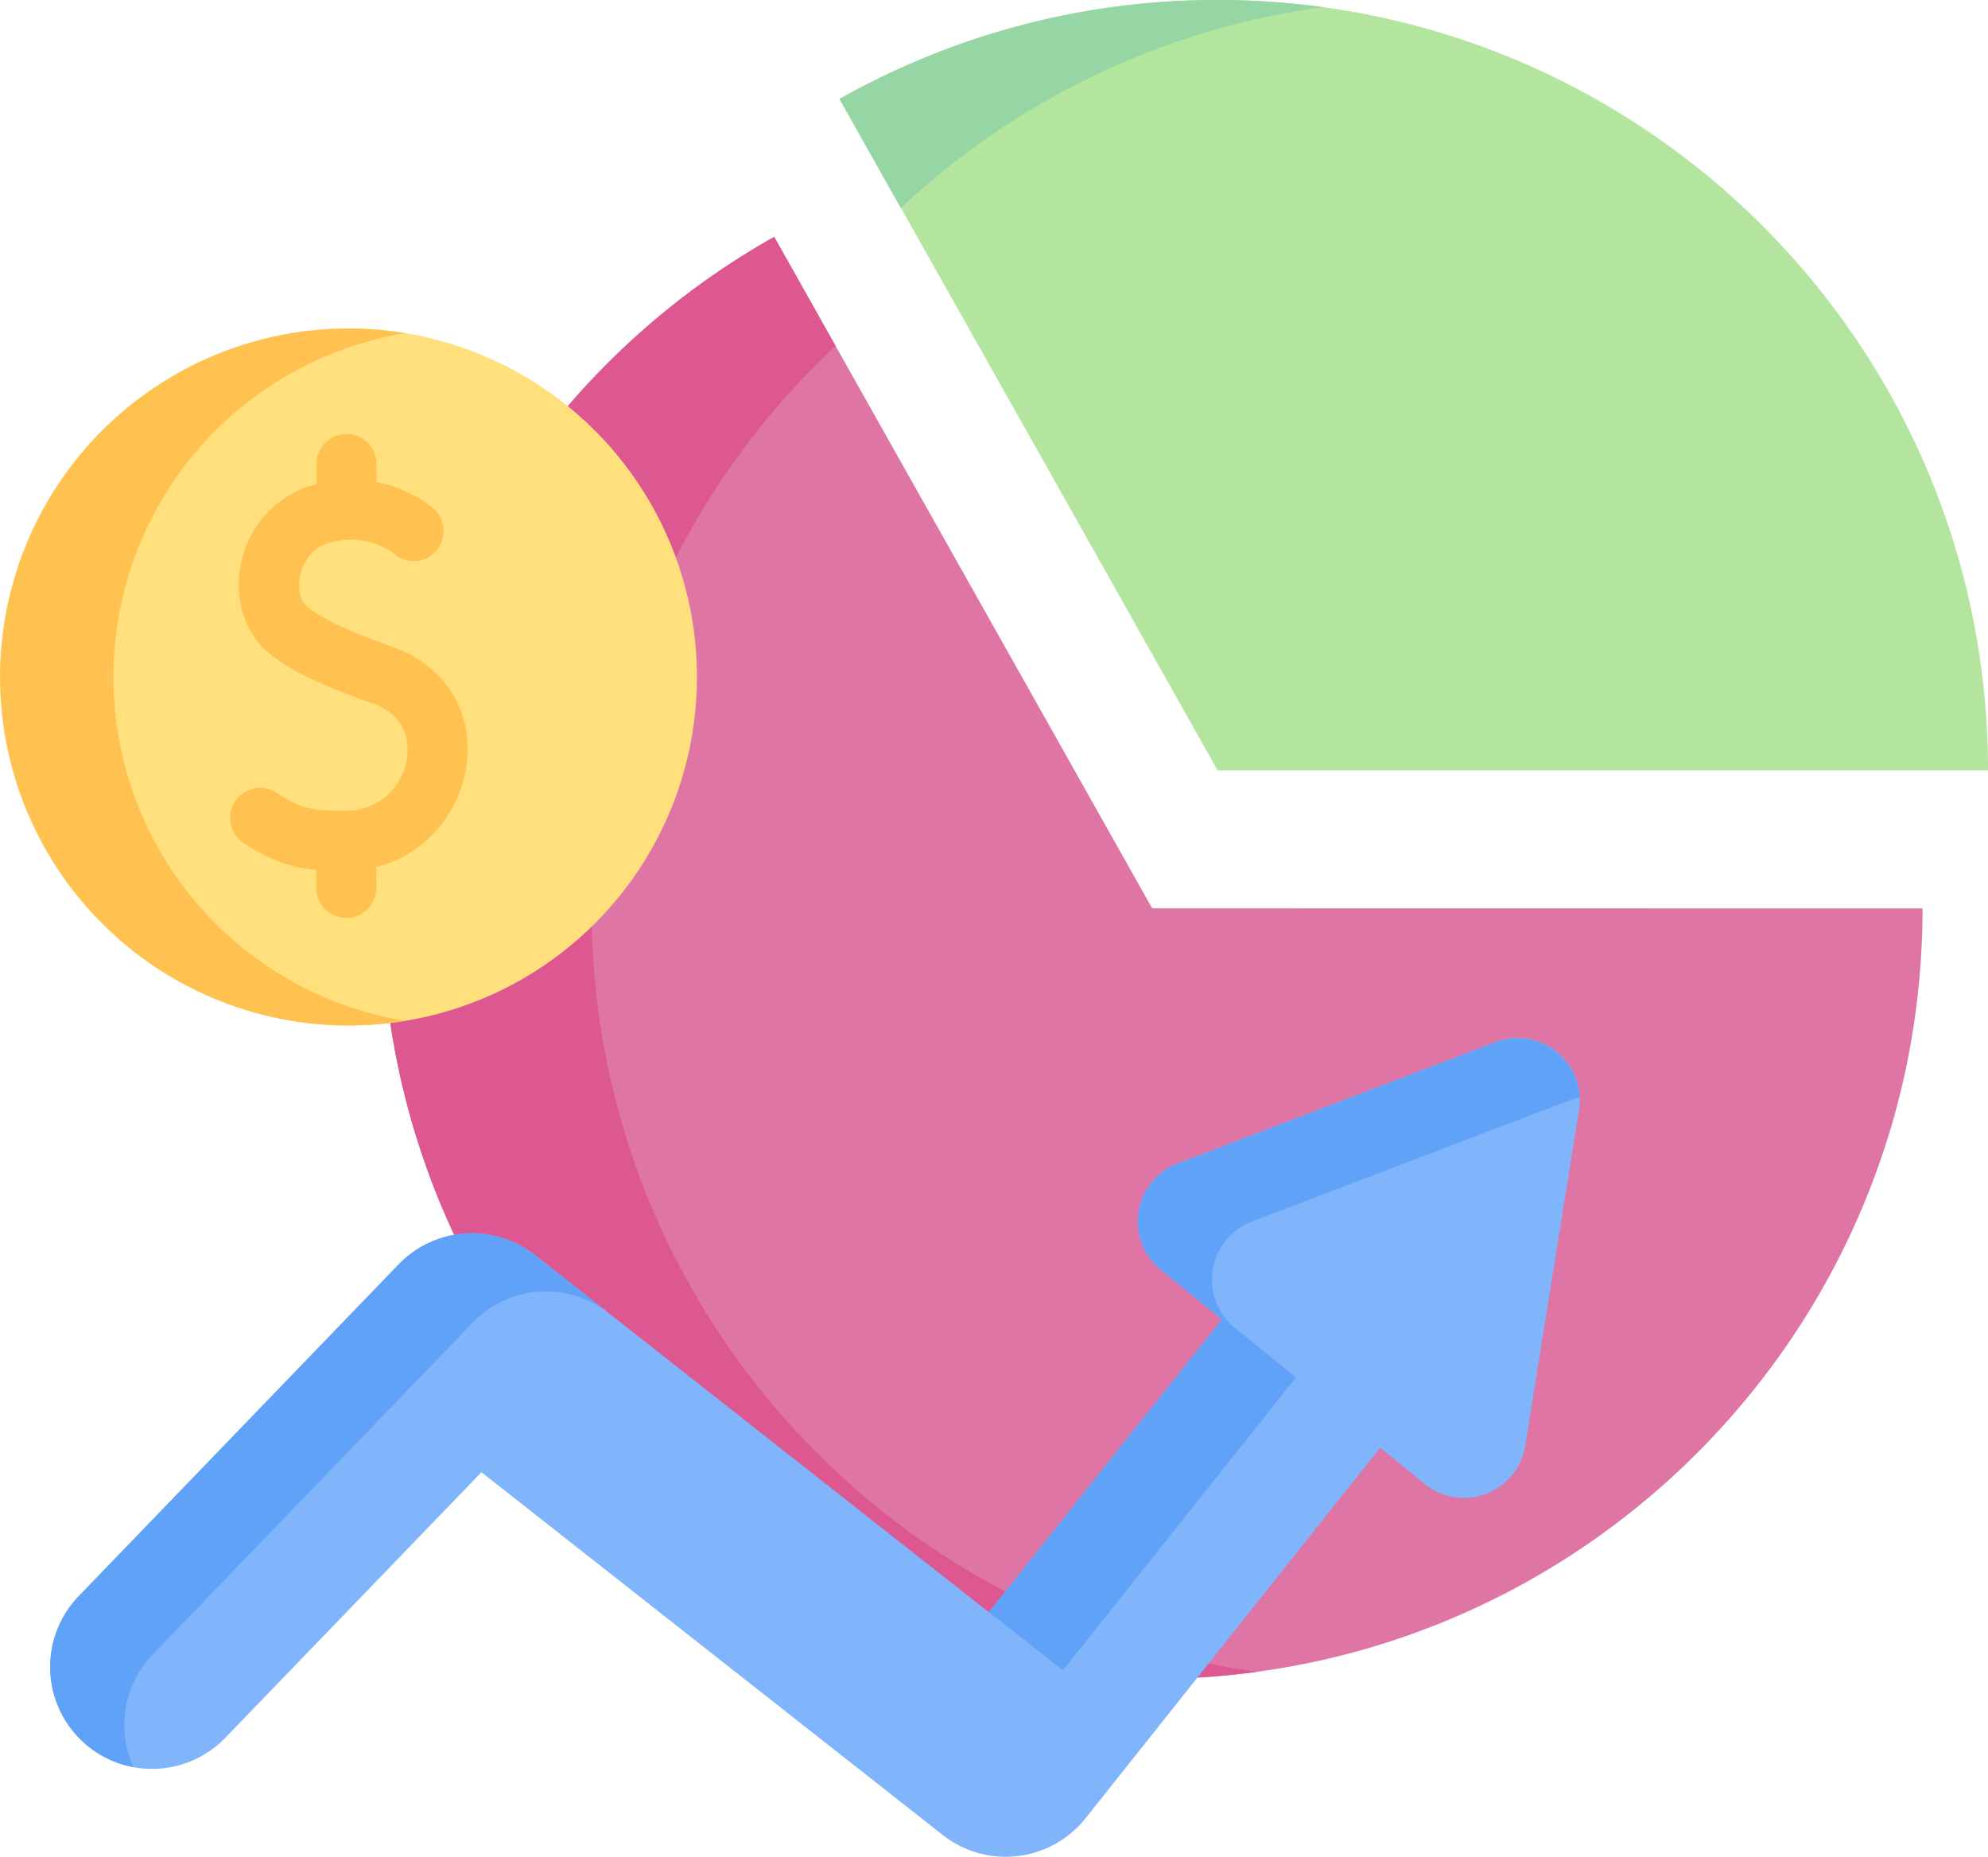 <svg xmlns="http://www.w3.org/2000/svg" viewBox="0 0 512 478.15"><defs><style>.cls-1{fill:#df75a5;}.cls-2{fill:#dd5790;}.cls-3{fill:#b3e59f;}.cls-4{fill:#95d6a4;}.cls-5{fill:#80b4fb;}.cls-6{fill:#61a2f9;}.cls-7{fill:#ffe07d;}.cls-8{fill:#ffc250;}</style></defs><g id="Слой_2" data-name="Слой 2"><g id="Слой_1-2" data-name="Слой 1"><path class="cls-1" d="M495.14,233.94c0,109.58-88.82,198.4-198.4,198.4s-198.4-88.82-198.4-198.4A198.32,198.32,0,0,1,199.39,61l97.35,172.91Z"/><path class="cls-2" d="M323.75,430.52a200.54,200.54,0,0,1-27,1.82c-109.57,0-198.4-88.82-198.4-198.4A198.32,198.32,0,0,1,199.39,61l15.8,28.06a197.86,197.86,0,0,0-62.83,144.85C152.36,334.35,227,417.34,323.75,430.52Z"/><path class="cls-3" d="M512,198.39H313.6L216.24,25.49A197.52,197.52,0,0,1,313.6,0C423.17,0,512,88.83,512,198.39Z"/><path class="cls-4" d="M313.6,0a198.65,198.65,0,0,1,27,1.83A197.84,197.84,0,0,0,232,53.55l-15.8-28.06A197.52,197.52,0,0,1,313.6,0Z"/><path class="cls-5" d="M385.14,268.37l-81.72,31.2A16,16,0,0,0,299,327l15.7,12.76-60,75.43L137.79,323.2a26.25,26.25,0,0,0-35.12,2.41l-82.4,85.45a26.24,26.24,0,0,0,37.78,36.43L124,379.12,242.8,472.54a26.26,26.26,0,0,0,36.76-4.29l75.9-95.43,11.46,9.32a16,16,0,0,0,25.91-9.9l13.84-86.38a16,16,0,0,0-21.53-17.49Z"/><path class="cls-6" d="M39.38,426l82.4-85.45a26.22,26.22,0,0,1,34-3.17l-18-14.18a26.25,26.25,0,0,0-35.12,2.41l-82.4,85.45a26.25,26.25,0,0,0,14.11,44A26.24,26.24,0,0,1,39.38,426Z"/><path class="cls-6" d="M299,327l15.7,12.76-60,75.38,19.06,15,60-75.43-15.7-12.76a16,16,0,0,1,4.39-27.39l81.73-31.2a17.08,17.08,0,0,1,2.61-.75,16,16,0,0,0-21.72-14.19l-81.72,31.2A16,16,0,0,0,299,327Z"/><circle class="cls-7" cx="89.75" cy="174.34" r="89.75"/><path class="cls-8" d="M104.36,262.9A89.75,89.75,0,1,1,89.75,84.59a89,89,0,0,1,14.61,1.2,89.75,89.75,0,0,0,0,177.11Z"/><path class="cls-8" d="M101.11,166.57c-8-2.83-16.84-6.25-21.87-10.19-1.86-1.47-2.66-4.56-2-7.89s2.85-7.28,7.24-8.61c9.8-2.95,16.3,2.14,17,2.73a7.73,7.73,0,1,0,9.89-11.88,33.38,33.38,0,0,0-14.4-6.6v-4.37a7.73,7.73,0,1,0-15.45,0v4.91l-1.51.42a26.18,26.18,0,0,0-18,20.53c-1.71,9.08,1.23,17.86,7.68,22.92,5.47,4.29,13.08,7.94,26.26,12.6,9.59,3.38,9.38,11.17,8.84,14.36a15.76,15.76,0,0,1-15.64,13.29c-8.56.06-11.47-.4-18.16-4.78a7.73,7.73,0,0,0-8.46,12.93c7.41,4.85,12.63,6.54,18.95,7.08v4.91a7.73,7.73,0,0,0,15.45,0v-5.64C109.9,220,118.2,209,120,198.06c2.39-14.22-5-26.58-18.93-31.49Z"/></g></g></svg>